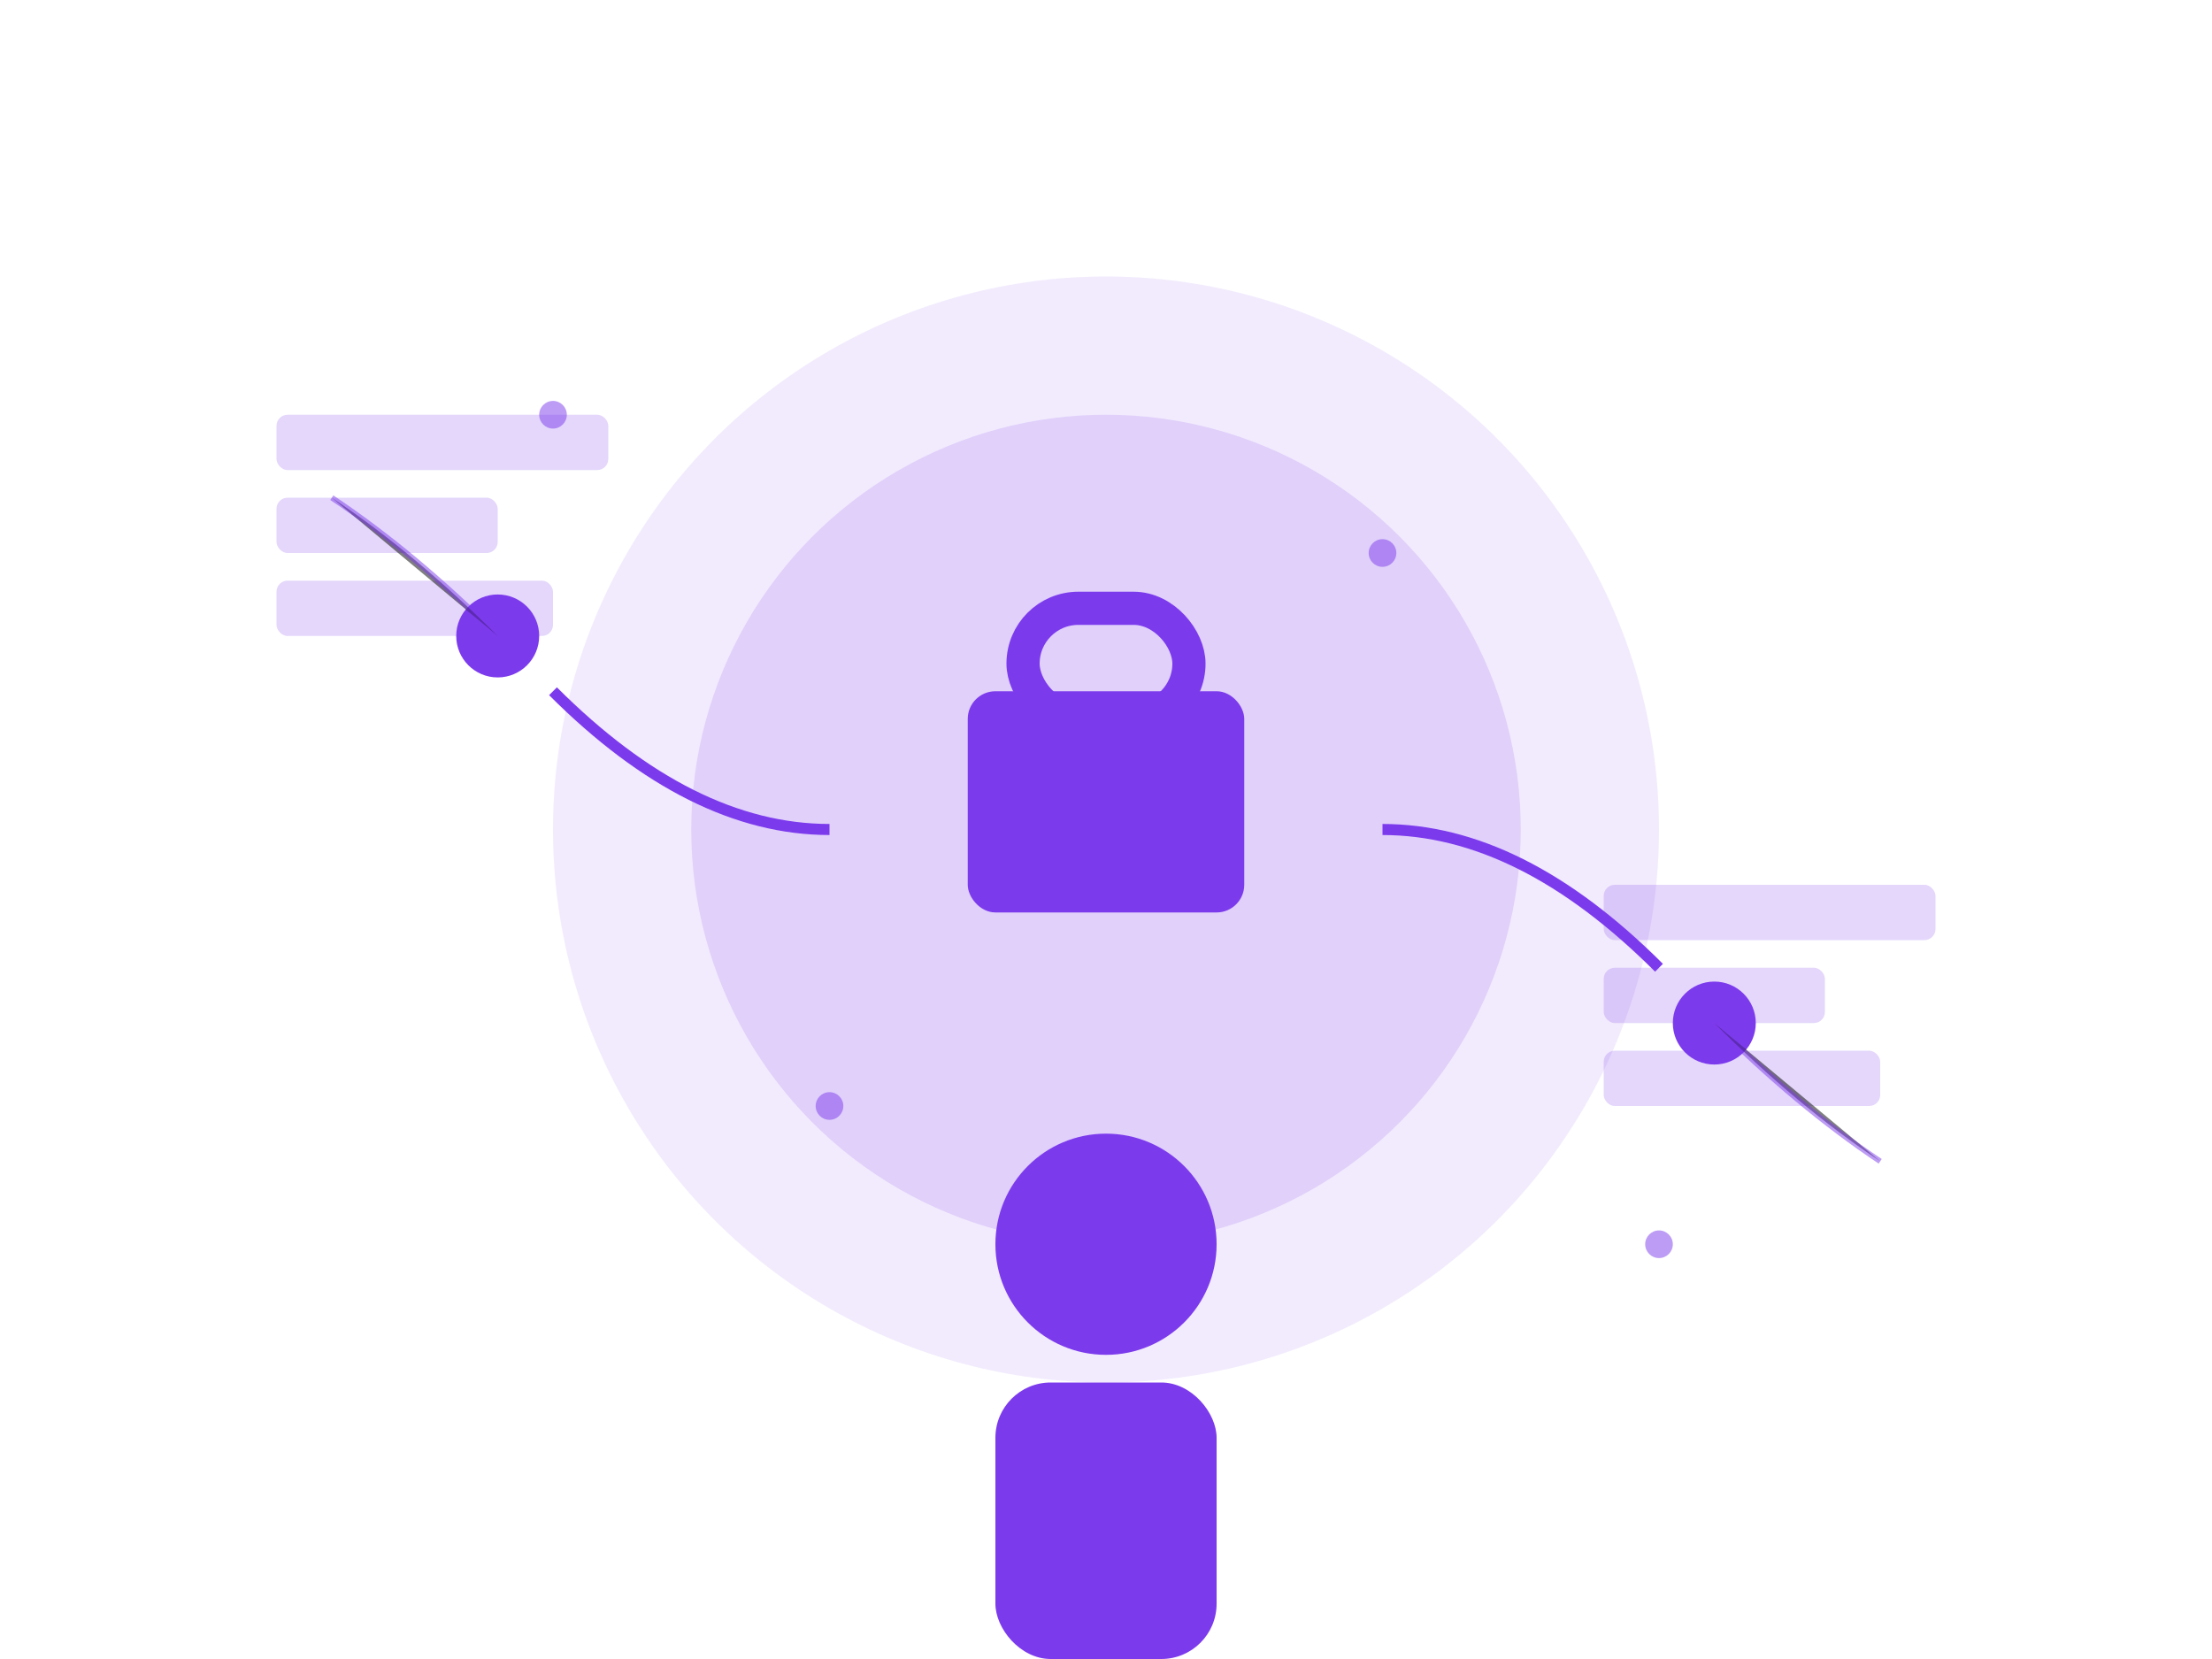 <svg viewBox="0 0 800 600" xmlns="http://www.w3.org/2000/svg">
  <!-- Background elements -->
  <circle cx="400" cy="300" r="200" fill="#7C3AED" opacity="0.1"/>
  <circle cx="400" cy="300" r="150" fill="#7C3AED" opacity="0.15"/>
  
  <!-- Code blocks in background -->
  <rect x="100" y="150" width="120" height="20" rx="4" fill="#7C3AED" opacity="0.2"/>
  <rect x="100" y="180" width="80" height="20" rx="4" fill="#7C3AED" opacity="0.2"/>
  <rect x="100" y="210" width="100" height="20" rx="4" fill="#7C3AED" opacity="0.2"/>
  
  <rect x="580" y="320" width="120" height="20" rx="4" fill="#7C3AED" opacity="0.2"/>
  <rect x="580" y="350" width="80" height="20" rx="4" fill="#7C3AED" opacity="0.2"/>
  <rect x="580" y="380" width="100" height="20" rx="4" fill="#7C3AED" opacity="0.2"/>

  <!-- Lock icon -->
  <rect x="350" y="250" width="100" height="80" rx="10" fill="#7C3AED"/>
  <rect x="370" y="220" width="60" height="40" rx="20" stroke="#7C3AED" stroke-width="12" fill="none"/>
  
  <!-- Chain links connecting to blockchain elements -->
  <path d="M 300,300 Q 250,300 200,250" stroke="#7C3AED" stroke-width="4" fill="none"/>
  <path d="M 500,300 Q 550,300 600,350" stroke="#7C3AED" stroke-width="4" fill="none"/>
  
  <!-- Blockchain nodes -->
  <circle cx="180" cy="230" r="15" fill="#7C3AED"/>
  <circle cx="620" cy="370" r="15" fill="#7C3AED"/>
  
  <!-- Developer figure (minimalist) -->
  <circle cx="400" cy="450" r="40" fill="#7C3AED"/> <!-- head -->
  <rect x="360" y="500" width="80" height="100" rx="20" fill="#7C3AED"/> <!-- body -->

  <!-- Connecting lines representing data flow -->
  <path d="M 180,230 Q 150,200 120,180" stroke="#7C3AED" stroke-width="2" opacity="0.5"/>
  <path d="M 620,370 Q 650,400 680,420" stroke="#7C3AED" stroke-width="2" opacity="0.5"/>

  <!-- Small decorative elements -->
  <circle cx="200" cy="150" r="5" fill="#7C3AED" opacity="0.5"/>
  <circle cx="600" cy="450" r="5" fill="#7C3AED" opacity="0.5"/>
  <circle cx="300" cy="400" r="5" fill="#7C3AED" opacity="0.5"/>
  <circle cx="500" cy="200" r="5" fill="#7C3AED" opacity="0.5"/>
</svg>